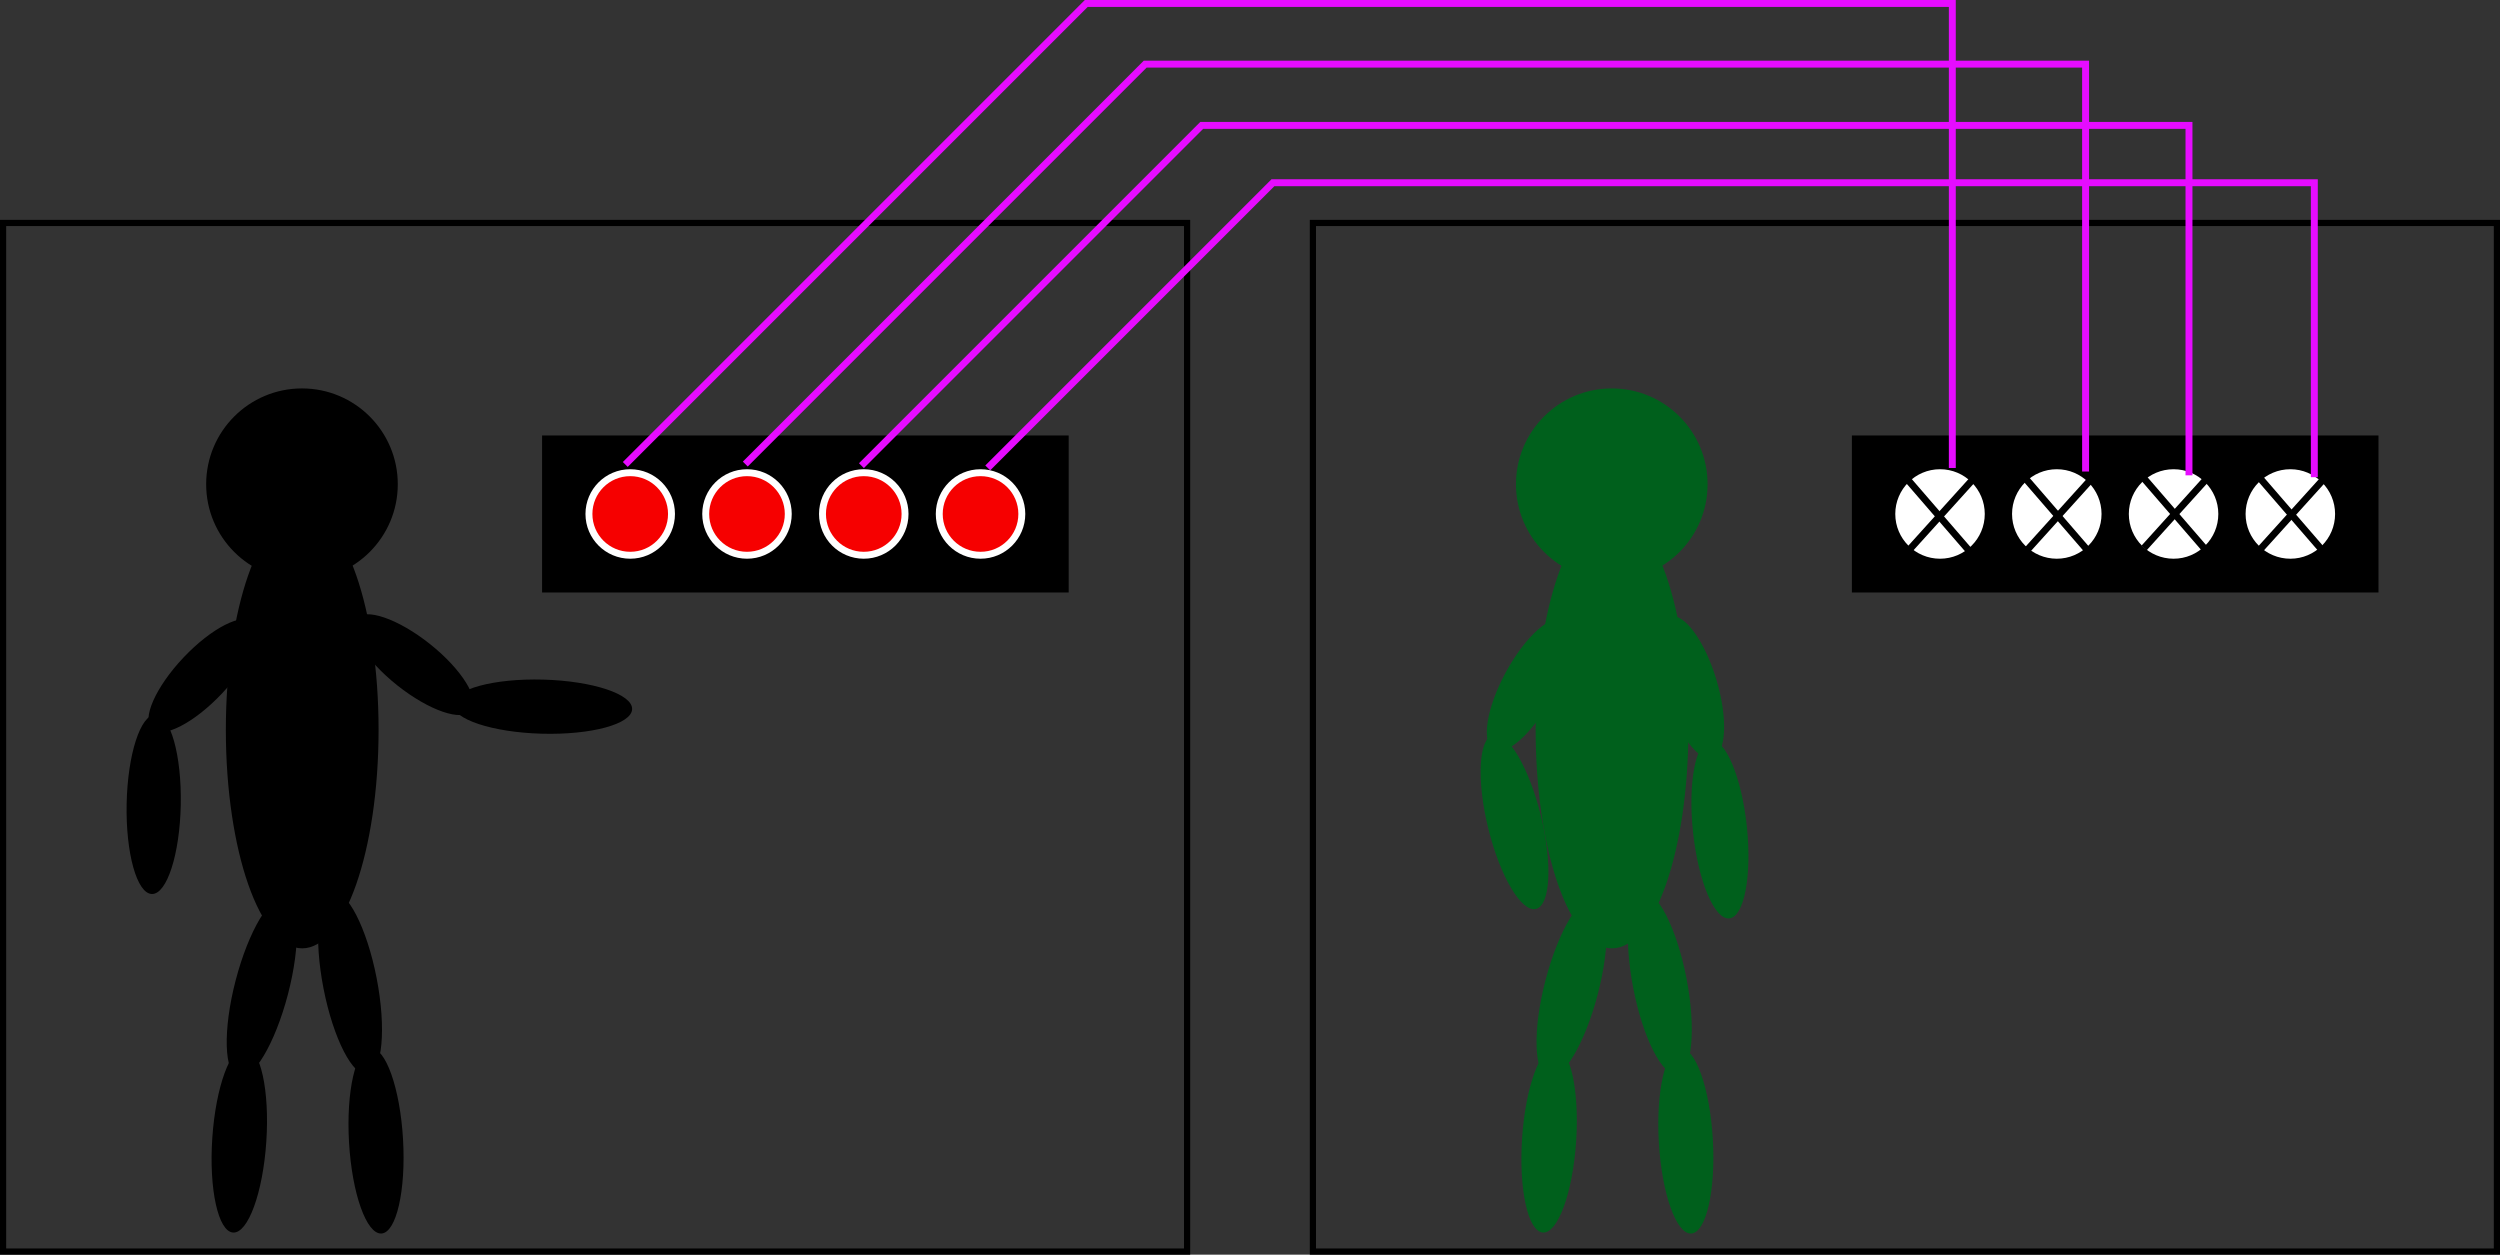 <?xml version="1.0" encoding="UTF-8" standalone="no"?>
<!-- Created with Inkscape (http://www.inkscape.org/) -->

<svg
   width="302.816mm"
   height="151.972mm"
   viewBox="0 0 302.816 151.972"
   version="1.1"
   id="svg1"
   sodipodi:docname="button-puzzle.svg"
   inkscape:version="1.3.2 (091e20ef0f, 2023-11-25)"
   xmlns:inkscape="http://www.inkscape.org/namespaces/inkscape"
   xmlns:sodipodi="http://sodipodi.sourceforge.net/DTD/sodipodi-0.dtd"
   xmlns="http://www.w3.org/2000/svg"
   xmlns:svg="http://www.w3.org/2000/svg">
  <rect x="0" y="0" width="302.816" height="151.972" fill="#333333" stroke="none"/>
  <sodipodi:namedview
     id="namedview1"
     pagecolor="#ffffff"
     bordercolor="#000000"
     borderopacity="0.25"
     inkscape:showpageshadow="2"
     inkscape:pageopacity="0.0"
     inkscape:pagecheckerboard="0"
     inkscape:deskcolor="#d1d1d1"
     inkscape:document-units="mm"
     inkscape:zoom="0.74564394"
     inkscape:cx="746.33477"
     inkscape:cy="322.54001"
     inkscape:window-width="1302"
     inkscape:window-height="1043"
     inkscape:window-x="618"
     inkscape:window-y="0"
     inkscape:window-maximized="0"
     inkscape:current-layer="g4" />
  <defs
     id="defs1" />
  <g
     inkscape:label="Layer 1"
     inkscape:groupmode="layer"
     id="layer1"
     transform="translate(-28.678,-15.374)">
    <g
       id="g619"
       transform="translate(0,-0.283)">
      <circle
         style="fill:#000000;fill-opacity:1;stroke:none;stroke-width:0.958"
         id="circle607"
         cx="65.255"
         cy="74.31"
         r="11.605" />
      <ellipse
         style="fill:#000000;fill-opacity:1;stroke:none;stroke-width:1"
         id="ellipse607"
         cx="65.284"
         cy="104.051"
         rx="9.25"
         ry="26.477" />
      <ellipse
         style="fill:#000000;fill-opacity:1;stroke:none;stroke-width:1"
         id="ellipse608"
         cx="121.535"
         cy="26.124"
         rx="8.941"
         ry="3.191"
         inkscape:transform-center-x="-6.3193309"
         inkscape:transform-center-y="4.8726846"
         transform="rotate(38.546)" />
      <ellipse
         style="fill:#000000;fill-opacity:1;stroke:none;stroke-width:1"
         id="ellipse609"
         cx="97.137"
         cy="98.619"
         rx="10.859"
         ry="3.278"
         transform="rotate(1.575)"
         inkscape:transform-center-x="-9.4743192"
         inkscape:transform-center-y="-0.18856833" />
      <ellipse
         style="fill:#000000;fill-opacity:1;stroke:none;stroke-width:1"
         id="ellipse610"
         cx="34.246"
         cy="105.717"
         rx="8.941"
         ry="3.191"
         transform="matrix(-0.687,0.726,0.726,0.687,0,0)"
         inkscape:transform-center-x="5.2815832"
         inkscape:transform-center-y="6.9364216" />
      <ellipse
         style="fill:#000000;fill-opacity:1;stroke:none;stroke-width:1"
         id="ellipse611"
         cx="112.095"
         cy="49.537"
         rx="10.859"
         ry="3.278"
         transform="matrix(-0.02,1,1,0.02,0,0)"
         inkscape:transform-center-x="11.267895"
         inkscape:transform-center-y="22.470449" />
      <ellipse
         style="fill:#000000;fill-opacity:1;stroke:none;stroke-width:1.018"
         id="ellipse612"
         cx="115.43"
         cy="92.533"
         rx="11.248"
         ry="3.278"
         transform="matrix(-0.252,0.968,0.967,0.254,0,0)"
         inkscape:transform-center-x="16.388431"
         inkscape:transform-center-y="20.003719" />
      <ellipse
         style="fill:#000000;fill-opacity:1;stroke:none;stroke-width:1.018"
         id="ellipse613"
         cx="145.699"
         cy="44.044"
         rx="11.248"
         ry="3.278"
         transform="matrix(0.191,0.982,0.982,-0.189,0,0)"
         inkscape:transform-center-x="6.12843"
         inkscape:transform-center-y="25.123127" />
      <ellipse
         style="fill:#000000;fill-opacity:1;stroke:none;stroke-width:1.018"
         id="ellipse614"
         cx="157.875"
         cy="65.199"
         rx="11.248"
         ry="3.278"
         transform="matrix(0.058,0.998,0.998,-0.057,0,0)"
         inkscape:transform-center-x="-0.37598429"
         inkscape:transform-center-y="11.660688" />
      <ellipse
         style="fill:#000000;fill-opacity:1;stroke:none;stroke-width:1.018"
         id="ellipse615"
         cx="149.413"
         cy="67.81"
         rx="11.248"
         ry="3.278"
         transform="matrix(-0.067,0.998,0.998,0.068,0,0)"
         inkscape:transform-center-x="12.355257"
         inkscape:transform-center-y="22.71731" />
      <rect
         style="fill:#000000;fill-opacity:1;stroke:none;stroke-width:0.802"
         id="rect615"
         width="63.784"
         height="19.019"
         x="94.339"
         y="68.404" />
      <rect
         style="fill:none;fill-opacity:1;stroke:#000000;stroke-width:0.75;stroke-opacity:1"
         id="rect616"
         width="143.414"
         height="124.586"
         x="29.052"
         y="42.667" />
      <circle
         style="fill:#f60000;fill-opacity:1;stroke:#ffffff;stroke-width:0.839;stroke-dasharray:none;stroke-opacity:1"
         id="circle616"
         cx="105.014"
         cy="77.913"
         r="5" />
      <circle
         style="fill:#f60000;fill-opacity:1;stroke:#ffffff;stroke-width:0.839;stroke-dasharray:none;stroke-opacity:1"
         id="circle617"
         cx="119.158"
         cy="77.913"
         r="5" />
      <circle
         style="fill:#f60000;fill-opacity:1;stroke:#ffffff;stroke-width:0.839;stroke-dasharray:none;stroke-opacity:1"
         id="circle618"
         cx="133.303"
         cy="77.913"
         r="5" />
      <circle
         style="fill:#f60000;fill-opacity:1;stroke:#ffffff;stroke-width:0.839;stroke-dasharray:none;stroke-opacity:1"
         id="circle619"
         cx="147.447"
         cy="77.913"
         r="5" />
    </g>
    <g
       id="g4"
       transform="translate(158.652,-0.283)">
      <circle
         style="fill:#00601c;fill-opacity:1;stroke:none;stroke-width:0.958"
         id="path1"
         cx="65.255"
         cy="74.31"
         r="11.605" />
      <ellipse
         style="fill:#00601c;fill-opacity:1;stroke:none;stroke-width:1"
         id="path2"
         cx="65.284"
         cy="104.051"
         rx="9.25"
         ry="26.477" />
      <ellipse
         style="fill:#00601c;fill-opacity:1;stroke:none;stroke-width:1"
         id="path3"
         cx="116.255"
         cy="-43.26"
         rx="8.941"
         ry="3.191"
         inkscape:transform-center-x="-2.4165523"
         inkscape:transform-center-y="7.6050787"
         transform="rotate(73.284)" />
      <ellipse
         style="fill:#00601c;fill-opacity:1;stroke:none;stroke-width:1"
         id="path4"
         cx="123.694"
         cy="-65.712"
         rx="10.859"
         ry="3.278"
         transform="rotate(83.964)"
         inkscape:transform-center-x="-1.4417989"
         inkscape:transform-center-y="9.3658671" />
      <ellipse
         style="fill:#00601c;fill-opacity:1;stroke:none;stroke-width:1"
         id="path3-5"
         cx="60.45"
         cy="95.551"
         rx="8.941"
         ry="3.191"
         transform="matrix(-0.476,0.879,0.879,0.476,0,0)"
         inkscape:transform-center-x="3.3101465"
         inkscape:transform-center-y="8.0654809" />
      <ellipse
         style="fill:#00601c;fill-opacity:1;stroke:none;stroke-width:1"
         id="path4-3"
         cx="124.651"
         cy="24.39"
         rx="10.859"
         ry="3.278"
         transform="matrix(0.239,0.971,0.971,-0.239,0,0)"
         inkscape:transform-center-x="5.079793"
         inkscape:transform-center-y="24.618747" />
      <ellipse
         style="fill:#00601c;fill-opacity:1;stroke:none;stroke-width:1.018"
         id="path4-3-9"
         cx="115.43"
         cy="92.533"
         rx="11.248"
         ry="3.278"
         transform="matrix(-0.252,0.968,0.967,0.254,0,0)"
         inkscape:transform-center-x="16.388431"
         inkscape:transform-center-y="20.003719" />
      <ellipse
         style="fill:#00601c;fill-opacity:1;stroke:none;stroke-width:1.018"
         id="path4-3-0"
         cx="145.699"
         cy="44.044"
         rx="11.248"
         ry="3.278"
         transform="matrix(0.191,0.982,0.982,-0.189,0,0)"
         inkscape:transform-center-x="6.12843"
         inkscape:transform-center-y="25.123127" />
      <ellipse
         style="fill:#00601c;fill-opacity:1;stroke:none;stroke-width:1.018"
         id="path4-3-06"
         cx="157.875"
         cy="65.199"
         rx="11.248"
         ry="3.278"
         transform="matrix(0.058,0.998,0.998,-0.057,0,0)"
         inkscape:transform-center-x="-0.37598429"
         inkscape:transform-center-y="11.660688" />
      <ellipse
         style="fill:#00601c;fill-opacity:1;stroke:none;stroke-width:1.018"
         id="path4-3-8"
         cx="149.413"
         cy="67.81"
         rx="11.248"
         ry="3.278"
         transform="matrix(-0.067,0.998,0.998,0.068,0,0)"
         inkscape:transform-center-x="12.355257"
         inkscape:transform-center-y="22.71731" />
      <rect
         style="fill:#000000;fill-opacity:1;stroke:none;stroke-width:0.802"
         id="rect602"
         width="63.784"
         height="19.019"
         x="94.339"
         y="68.404" />
      <rect
         style="fill:none;fill-opacity:1;stroke:#000000;stroke-width:0.75;stroke-opacity:1"
         id="rect603"
         width="143.414"
         height="124.586"
         x="29.052"
         y="42.667" />
      <circle
         style="fill:#ffffff;fill-opacity:1;stroke:#ffffff;stroke-width:0.839;stroke-dasharray:none;stroke-opacity:1"
         id="circle604"
         cx="105.014"
         cy="77.913"
         r="5" />
      <circle
         style="fill:#ffffff;fill-opacity:1;stroke:#ffffff;stroke-width:0.839;stroke-dasharray:none;stroke-opacity:1"
         id="circle605"
         cx="119.158"
         cy="77.913"
         r="5" />
      <circle
         style="fill:#ffffff;fill-opacity:1;stroke:#ffffff;stroke-width:0.839;stroke-dasharray:none;stroke-opacity:1"
         id="circle606"
         cx="133.303"
         cy="77.913"
         r="5" />
      <circle
         style="fill:#ffffff;fill-opacity:1;stroke:#ffffff;stroke-width:0.839;stroke-dasharray:none;stroke-opacity:1"
         id="path604"
         cx="147.447"
         cy="77.913"
         r="5" />
      <path
         style="fill:none;fill-opacity:1;stroke:#000000;stroke-width:0.839;stroke-dasharray:none;stroke-opacity:1"
         d="m 109.09,73.616 -7.859,8.698"
         id="path621"
         sodipodi:nodetypes="cc" />
      <path
         style="fill:none;fill-opacity:1;stroke:#000000;stroke-width:0.839;stroke-dasharray:none;stroke-opacity:1"
         d="m 137.591,73.331 -7.859,8.698"
         id="path623"
         sodipodi:nodetypes="cc" />
      <path
         style="fill:none;fill-opacity:1;stroke:#000000;stroke-width:0.839;stroke-dasharray:none;stroke-opacity:1"
         d="m 123.439,73.567 -7.859,8.698"
         id="path625"
         sodipodi:nodetypes="cc" />
      <path
         style="fill:none;fill-opacity:1;stroke:#000000;stroke-width:0.839;stroke-dasharray:none;stroke-opacity:1"
         d="m 151.734,73.408 -7.859,8.698"
         id="path619"
         sodipodi:nodetypes="cc" />
      <path
         style="fill:none;fill-opacity:1;stroke:#000000;stroke-width:0.839;stroke-dasharray:none;stroke-opacity:1"
         d="m 100.919,73.548 7.95,9.199"
         id="path622" />
      <path
         style="fill:none;fill-opacity:1;stroke:#000000;stroke-width:0.839;stroke-dasharray:none;stroke-opacity:1"
         d="m 129.42,73.264 7.95,9.199"
         id="path624" />
      <path
         style="fill:none;fill-opacity:1;stroke:#000000;stroke-width:0.839;stroke-dasharray:none;stroke-opacity:1"
         d="m 115.269,73.499 7.95,9.199"
         id="path626" />
      <path
         style="fill:none;fill-opacity:1;stroke:#000000;stroke-width:0.839;stroke-dasharray:none;stroke-opacity:1"
         d="m 143.563,73.341 7.95,9.199"
         id="path620" />
      <path
         style="fill:none;fill-opacity:1;stroke:#e60cff;stroke-width:0.839;stroke-dasharray:none;stroke-opacity:1"
         d="M -10.333,72.334 24.209,37.793 h 126.143 v 35.663"
         id="path630" />
      <path
         style="fill:none;fill-opacity:1;stroke:#e60cff;stroke-width:0.839;stroke-dasharray:none;stroke-opacity:1"
         d="M -25.632,72.062 15.583,30.847 H 135.17 v 42.385"
         id="path631" />
      <path
         style="fill:none;fill-opacity:1;stroke:#e60cff;stroke-width:0.839;stroke-dasharray:none;stroke-opacity:1"
         d="M -39.699,71.864 8.74,23.425 H 122.645 v 49.348"
         id="path632" />
      <path
         style="fill:none;fill-opacity:1;stroke:#e60cff;stroke-width:0.839;stroke-dasharray:none;stroke-opacity:1"
         d="M -54.238,71.916 1.602,16.076 H 106.503 v 56.267"
         id="path633" />
    </g>
  </g>
</svg>
